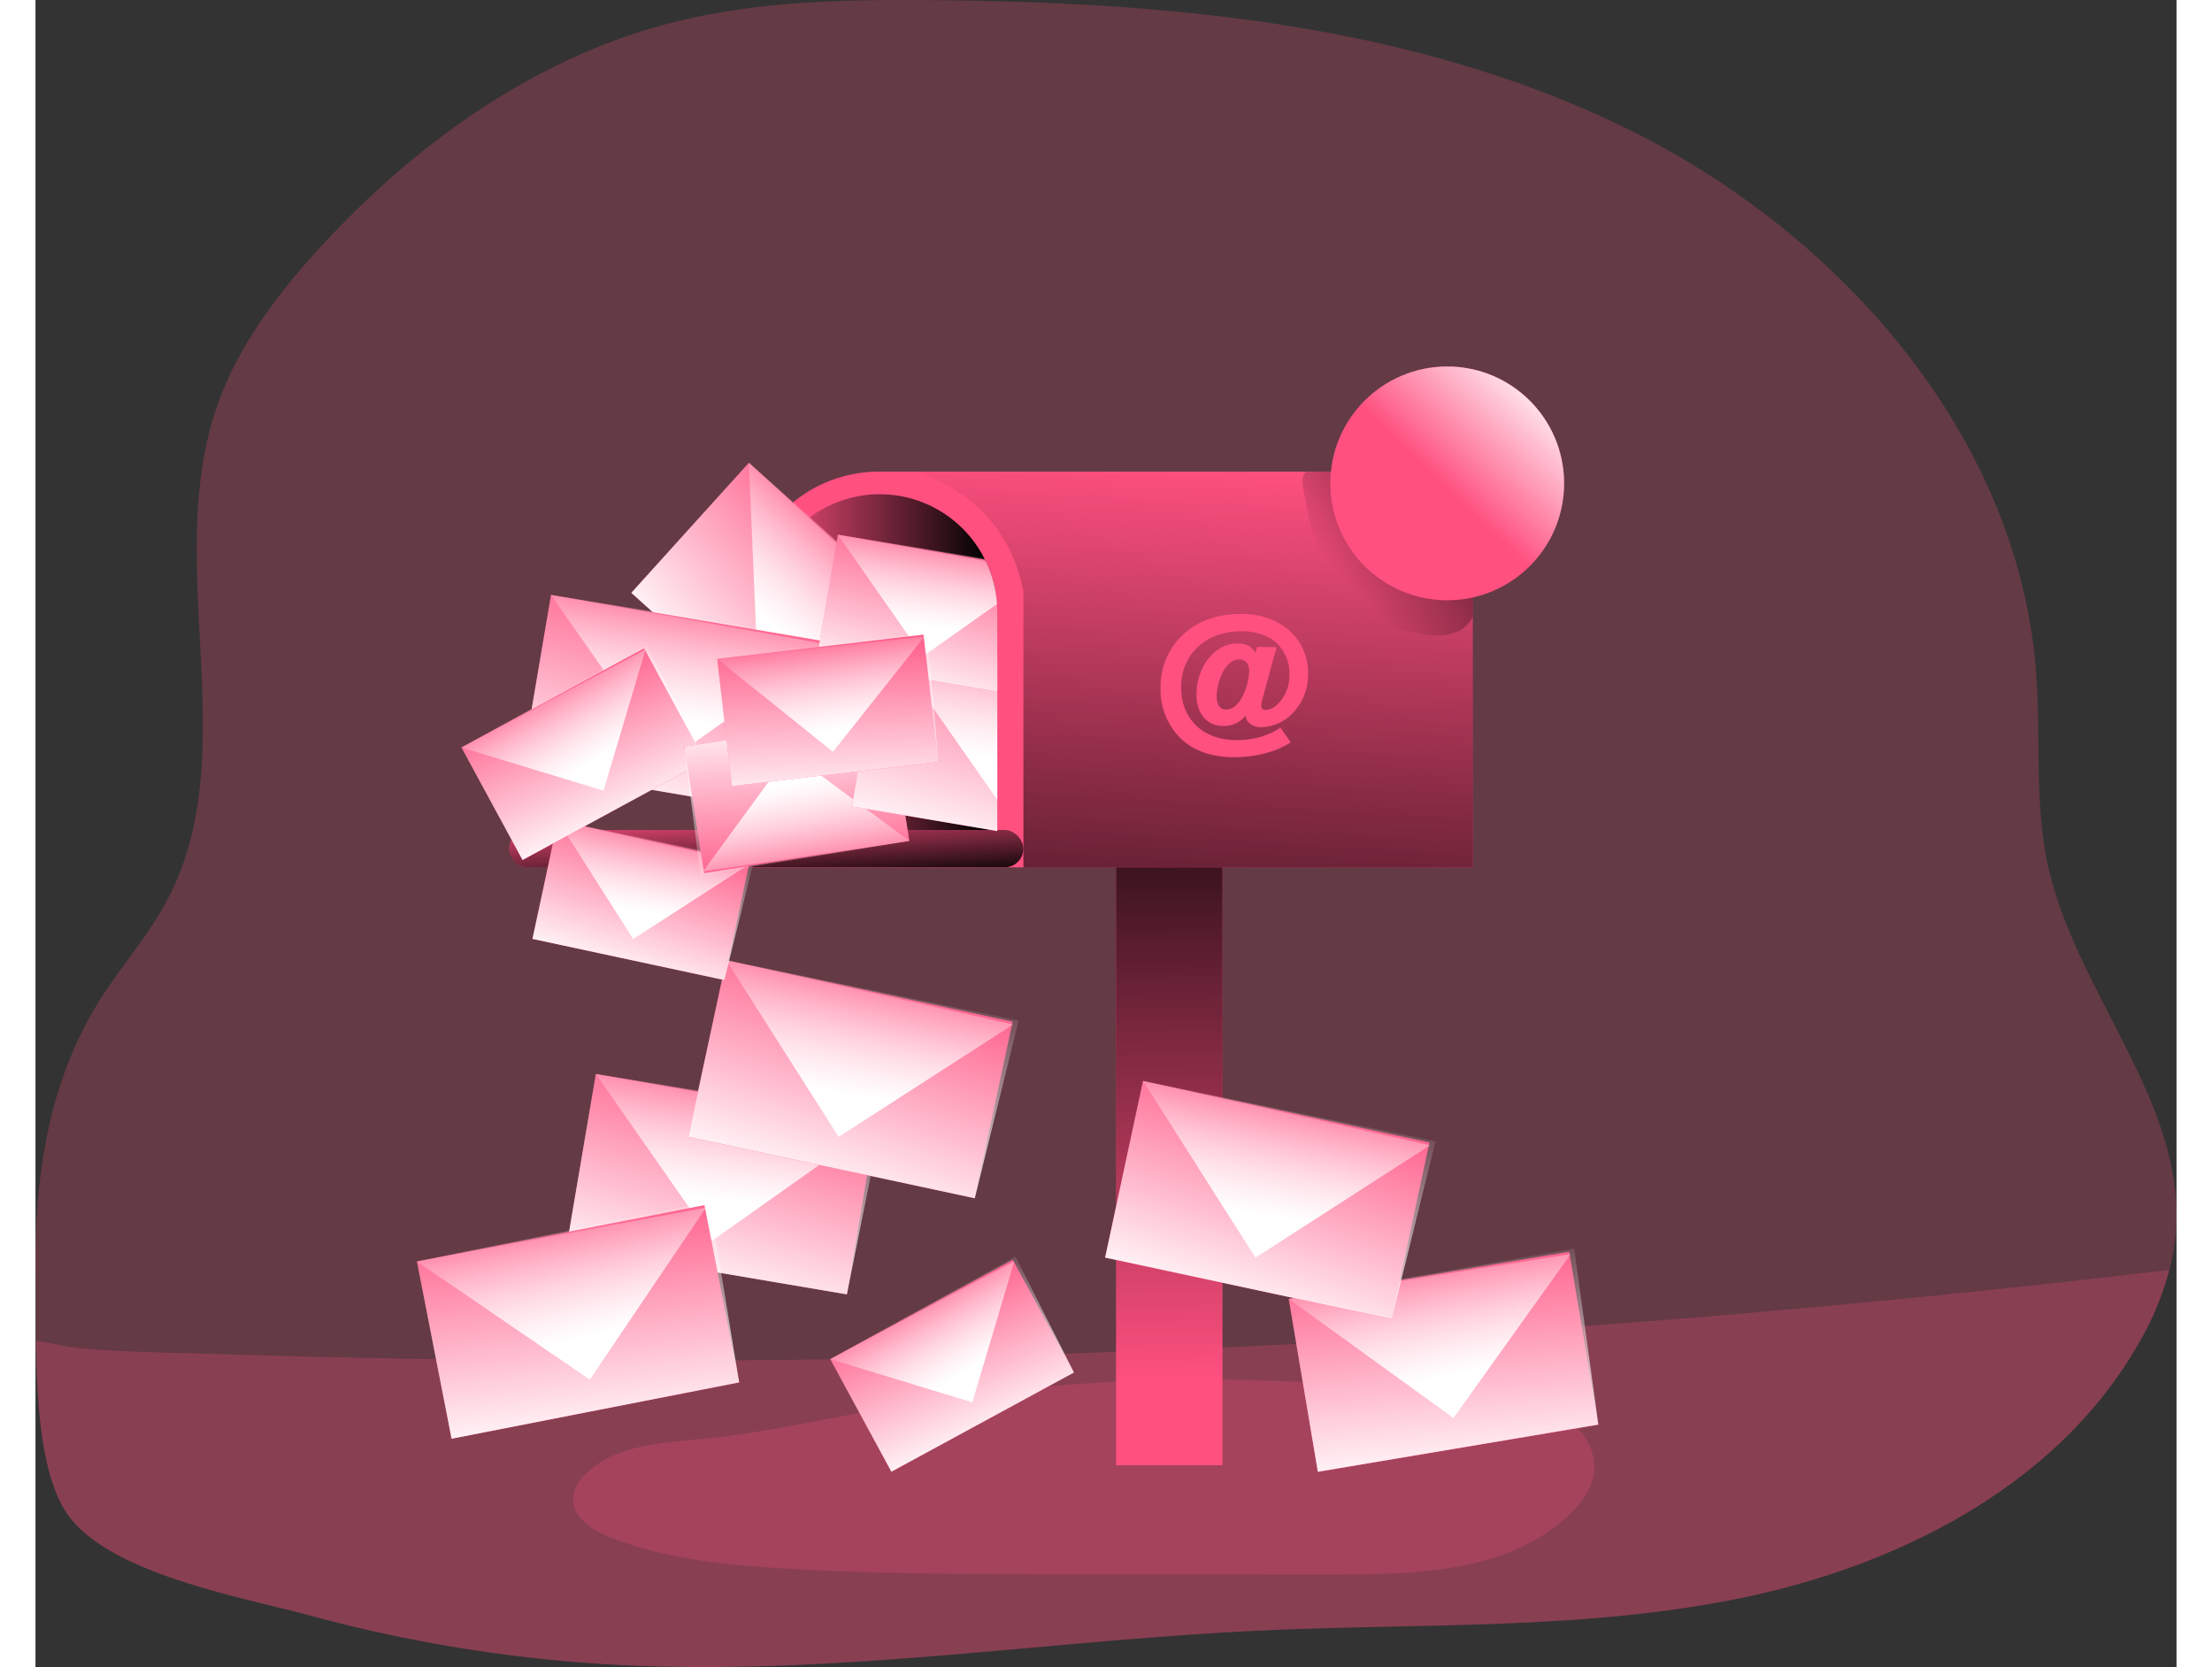 <svg id="Layer_1" data-name="Layer 1" xmlns="http://www.w3.org/2000/svg" xmlns:xlink="http://www.w3.org/1999/xlink" viewBox="0 0 545.48 424.75" width="406" height="306" class="illustration styles_illustrationTablet__1DWOa"><rect x="0" y="0" width="545.48" height="424.75" fill="#333333" stroke="none"/><defs><linearGradient id="linear-gradient" x1="289.57" y1="351.41" x2="287.53" y2="173.07" gradientUnits="userSpaceOnUse"><stop offset="0" stop-color="#010101" stop-opacity="0"></stop><stop offset="0.95" stop-color="#010101"></stop></linearGradient><linearGradient id="linear-gradient-2" x1="185.17" y1="173.27" x2="245.01" y2="173.27" xlink:href="#linear-gradient"></linearGradient><linearGradient id="linear-gradient-3" x1="314.5" y1="138.71" x2="303.65" y2="323.1" xlink:href="#linear-gradient"></linearGradient><linearGradient id="linear-gradient-4" x1="350.64" y1="168.56" x2="395.8" y2="126.44" xlink:href="#linear-gradient"></linearGradient><linearGradient id="linear-gradient-5" x1="185.52" y1="204.82" x2="186.88" y2="227.87" xlink:href="#linear-gradient"></linearGradient><linearGradient id="linear-gradient-6" x1="218.13" y1="136.09" x2="168.83" y2="181.75" gradientUnits="userSpaceOnUse"><stop offset="0" stop-color="#fff" stop-opacity="0"></stop><stop offset="0.95" stop-color="#fff"></stop></linearGradient><linearGradient id="linear-gradient-7" x1="213.97" y1="135.82" x2="190.81" y2="164.27" xlink:href="#linear-gradient-6"></linearGradient><linearGradient id="linear-gradient-8" x1="567.06" y1="584.06" x2="517.76" y2="629.72" gradientTransform="translate(-620.24 -40.66) rotate(-32.49)" xlink:href="#linear-gradient-6"></linearGradient><linearGradient id="linear-gradient-9" x1="562.9" y1="583.79" x2="539.74" y2="612.24" gradientTransform="translate(-620.24 -40.66) rotate(-32.49)" xlink:href="#linear-gradient-6"></linearGradient><linearGradient id="linear-gradient-10" x1="511.13" y1="693.13" x2="461.83" y2="738.79" gradientTransform="translate(-620.24 -40.66) rotate(-32.49)" xlink:href="#linear-gradient-6"></linearGradient><linearGradient id="linear-gradient-11" x1="506.97" y1="692.86" x2="483.81" y2="721.32" gradientTransform="translate(-620.24 -40.66) rotate(-32.49)" xlink:href="#linear-gradient-6"></linearGradient><linearGradient id="linear-gradient-12" x1="670.49" y1="1151.5" x2="621.19" y2="1197.16" gradientTransform="translate(-962.98 125.38) rotate(-51.67)" xlink:href="#linear-gradient-6"></linearGradient><linearGradient id="linear-gradient-13" x1="666.33" y1="1151.24" x2="643.17" y2="1179.69" gradientTransform="translate(-962.98 125.38) rotate(-51.67)" xlink:href="#linear-gradient-6"></linearGradient><linearGradient id="linear-gradient-14" x1="502.9" y1="1345.31" x2="466.89" y2="1378.66" gradientTransform="translate(-1212.12 353.86) rotate(-70.63)" xlink:href="#linear-gradient-6"></linearGradient><linearGradient id="linear-gradient-15" x1="499.86" y1="1345.11" x2="482.95" y2="1365.9" gradientTransform="translate(-1212.12 353.86) rotate(-70.63)" xlink:href="#linear-gradient-6"></linearGradient><linearGradient id="linear-gradient-16" x1="585.87" y1="729.72" x2="535.08" y2="776.76" gradientTransform="translate(-548.27 -66.04) rotate(-30.01)" xlink:href="#linear-gradient-6"></linearGradient><linearGradient id="linear-gradient-17" x1="581.58" y1="729.44" x2="557.72" y2="758.75" gradientTransform="translate(-548.27 -66.04) rotate(-30.01)" xlink:href="#linear-gradient-6"></linearGradient><linearGradient id="linear-gradient-18" x1="509.29" y1="649.96" x2="458.5" y2="697" gradientTransform="translate(-548.27 -66.04) rotate(-30.01)" xlink:href="#linear-gradient-6"></linearGradient><linearGradient id="linear-gradient-19" x1="505" y1="649.68" x2="481.14" y2="679" gradientTransform="translate(-548.27 -66.04) rotate(-30.01)" xlink:href="#linear-gradient-6"></linearGradient><linearGradient id="linear-gradient-20" x1="477.55" y1="591.53" x2="443.53" y2="623.04" gradientTransform="translate(-548.27 -66.04) rotate(-30.01)" xlink:href="#linear-gradient-6"></linearGradient><linearGradient id="linear-gradient-21" x1="474.68" y1="591.34" x2="458.7" y2="610.98" gradientTransform="translate(-548.27 -66.04) rotate(-30.01)" xlink:href="#linear-gradient-6"></linearGradient><linearGradient id="linear-gradient-22" x1="500.18" y1="1012.39" x2="449.38" y2="1059.44" gradientTransform="translate(-975.61 96.5) rotate(-53.19)" xlink:href="#linear-gradient-6"></linearGradient><linearGradient id="linear-gradient-23" x1="495.89" y1="1012.12" x2="472.03" y2="1041.43" gradientTransform="translate(-975.61 96.5) rotate(-53.19)" xlink:href="#linear-gradient-6"></linearGradient><linearGradient id="linear-gradient-24" x1="618.75" y1="1204.98" x2="582.74" y2="1238.33" gradientTransform="translate(-1212.12 353.86) rotate(-70.63)" xlink:href="#linear-gradient-6"></linearGradient><linearGradient id="linear-gradient-25" x1="615.71" y1="1204.78" x2="598.79" y2="1225.57" gradientTransform="translate(-1212.12 353.86) rotate(-70.63)" xlink:href="#linear-gradient-6"></linearGradient><linearGradient id="linear-gradient-26" x1="-1296.35" y1="1103.51" x2="-1332.36" y2="1136.86" gradientTransform="translate(238.63 1928.42) rotate(128.96)" xlink:href="#linear-gradient-6"></linearGradient><linearGradient id="linear-gradient-27" x1="-1299.39" y1="1103.31" x2="-1316.31" y2="1124.1" gradientTransform="translate(238.63 1928.42) rotate(128.96)" xlink:href="#linear-gradient-6"></linearGradient><linearGradient id="linear-gradient-28" x1="358.93" y1="123.92" x2="386.72" y2="95.14" xlink:href="#linear-gradient-6"></linearGradient><clipPath id="clip-path" transform="translate(-15.96 -20.03)"><path d="M190.35,227.72,261,240.64V175.88A29.92,29.92,0,0,0,231.05,146h0c-16.52,0-32.43,16.6-32.43,33.13Z" fill="none"></path></clipPath><linearGradient id="linear-gradient-29" x1="632.72" y1="637.54" x2="583.42" y2="683.2" gradientTransform="translate(-620.24 -40.66) rotate(-32.49)" xlink:href="#linear-gradient-6"></linearGradient><linearGradient id="linear-gradient-30" x1="628.56" y1="637.27" x2="605.4" y2="665.72" gradientTransform="translate(-620.24 -40.66) rotate(-32.49)" xlink:href="#linear-gradient-6"></linearGradient><linearGradient id="linear-gradient-31" x1="627.14" y1="605.46" x2="591.13" y2="638.82" gradientTransform="translate(-620.24 -40.66) rotate(-32.49)" xlink:href="#linear-gradient-6"></linearGradient><linearGradient id="linear-gradient-32" x1="624.1" y1="605.26" x2="607.18" y2="626.05" gradientTransform="translate(-620.24 -40.66) rotate(-32.49)" xlink:href="#linear-gradient-6"></linearGradient><linearGradient id="linear-gradient-33" x1="669.59" y1="884.12" x2="633.57" y2="917.48" gradientTransform="matrix(0.66, -0.75, 0.75, 0.66, -905.1, 77.92)" xlink:href="#linear-gradient-6"></linearGradient><linearGradient id="linear-gradient-34" x1="666.55" y1="883.93" x2="649.63" y2="904.71" gradientTransform="matrix(0.66, -0.75, 0.75, 0.66, -905.1, 77.92)" xlink:href="#linear-gradient-6"></linearGradient></defs><title>Inbox Full</title><path d="M561.21,334.76a53.53,53.53,0,0,1-1.59,8.81,75.59,75.59,0,0,1-8,19c-20.34,35.5-60.17,56-100.25,64.4s-81.47,6.56-122.36,8.43c-55.24,2.5-110.34,11.77-165.58,8.74A374.63,374.63,0,0,1,86,431.63C69.05,427,34,421,23.75,405.26c-6.41-9.8-7.47-28.17-7.68-43.64-.07-6.35,0-12.2-.07-16.82-.43-24.21,3.17-49,16.28-69.9,5.47-8.67,12.38-16.43,17.21-25.49,19.81-37.26-.92-84.64,12.33-124.72,5.29-16,15.76-29.82,27.18-42.2,24.15-26.15,54.33-47.73,88.8-56.61,21.47-5.54,43.93-6,66.1-5.82,60.6.46,122.82,6,177.25,32.61s100,78.26,104.52,138.68c1.24,16.39-.46,33.07,3,49.14C535.89,273.31,564.31,301.27,561.21,334.76Z" transform="translate(-15.96 -20.03)" fill="#ff5080" opacity="0.24" style="isolation: isolate;"></path><path d="M559.62,343.57a75.59,75.59,0,0,1-8,19c-20.34,35.5-60.17,56-100.25,64.4s-81.47,6.56-122.36,8.43c-55.24,2.5-110.34,11.77-165.58,8.74A374.63,374.63,0,0,1,86,431.63C69.05,427,34,421,23.75,405.26c-6.41-9.8-7.47-28.17-7.68-43.64,3.84.6,7.65,1.51,11,1.83,11.35,1.1,22.84,1.17,34.22,1.52q36.18,1.15,72.38,1.55,144.15,1.53,288.08-9.48Q490.81,351.75,559.62,343.57Z" transform="translate(-15.96 -20.03)" fill="#ff5080" opacity="0.24" style="isolation: isolate;"></path><rect x="275.3" y="206.03" width="27.12" height="167.26" fill="#ff5080"></rect><rect x="275.3" y="206.03" width="27.12" height="167.26" fill="url(#linear-gradient)"></rect><path d="M382.15,174.72V241H196.32V174.72a34.55,34.55,0,0,1,34.58-34.54H347.57A34.58,34.58,0,0,1,382.15,174.72Z" transform="translate(-15.96 -20.03)" fill="#ff5080"></path><path d="M215.09,125.92h0A29.92,29.92,0,0,1,245,155.84v64.76a0,0,0,0,1,0,0H185.17a0,0,0,0,1,0,0V155.84a29.92,29.92,0,0,1,29.92-29.92Z" fill="url(#linear-gradient-2)"></path><path d="M382.16,174.71V241H267.66V170.83c-3.42-18.33-16.32-26.75-26.93-30.63H347.58A34.56,34.56,0,0,1,382.16,174.71Z" transform="translate(-15.96 -20.03)" fill="url(#linear-gradient-3)"></path><path d="M382.16,174.71v2.43a8.25,8.25,0,0,1-2,2.58c-2.93,2.47-7.16,2.5-10.93,1.9-7.09-1.16-14-4.19-19-9.3-6.45-6.6-9.06-15.73-10.64-24.58-.6-3.2-1.52-6.06,0-7.54h8A34.56,34.56,0,0,1,382.16,174.71Z" transform="translate(-15.96 -20.03)" fill="url(#linear-gradient-4)"></path><rect x="120.69" y="211.45" width="131" height="9.51" rx="4.76" fill="#ff5080"></rect><rect x="120.69" y="211.45" width="131" height="9.51" rx="4.76" fill="url(#linear-gradient-5)"></rect><path d="M233,378.66c-15.78,2.82-31.44,6.48-47.4,8-10.35,1-21.79,1.53-29.3,8.73a9.75,9.75,0,0,0-3.34,6c-.43,5,4.78,8.47,9.43,10.3,13.6,5.37,28.37,6.92,43,7.84,23.76,1.52,47.59,1.54,71.41,1.56l70.93.07c20.94,0,44.19-.85,59.19-15.46,3-2.9,5.58-6.46,6.1-10.58.82-6.66-4.24-12.93-10.34-15.72-10.59-4.83-26.42-3.83-37.95-5.11q-22.5-2.47-45.16-2.75A461.43,461.43,0,0,0,233,378.66Z" transform="translate(-15.96 -20.03)" fill="#ff5080" opacity="0.24" style="isolation: isolate;"></path><path d="M332.2,184.89c-.26.85-1,3.42-1.23,4.35l-2.54,9.39a5.12,5.12,0,0,0-.17,1.27,1,1,0,0,0,1.1,1,4.67,4.67,0,0,0,2.67-1.09,10.33,10.33,0,0,0,3.42-8,10.61,10.61,0,0,0-4.86-9.18,15,15,0,0,0-7.57-1.77c-8.92,0-15.18,5.91-15.18,14.29,0,8.11,5.63,13.44,14.12,13.44a23,23,0,0,0,6.47-.93,19,19,0,0,0,4.74-2.24l2.58,3.72a20.09,20.09,0,0,1-5.29,2.45,30.4,30.4,0,0,1-9,1.35c-6,0-10.61-1.69-13.95-5a17.4,17.4,0,0,1-4.91-12.51,18.25,18.25,0,0,1,5.16-13.19c3.89-3.89,9-5.8,15.56-5.8,9.85,0,16.87,6.35,16.87,15.18a14.27,14.27,0,0,1-4,10.19,11.36,11.36,0,0,1-7.9,3.47,4.17,4.17,0,0,1-3.64-1.65,3.1,3.1,0,0,1-.38-1.31,6.89,6.89,0,0,1-5.67,2.66c-4.18,0-6.85-3.13-6.85-7.95,0-7.14,4.7-13.06,10.32-13.06,2.37,0,3.55.59,4.69,2.37l.43-1.48Zm-8.71,12.56a15.79,15.79,0,0,0,1.69-6.52c0-1.73-1-2.91-2.45-2.91s-3.09,1-4.15,3a14.73,14.73,0,0,0-1.69,6.34c0,2.24.85,3.43,2.45,3.43S322.39,199.6,323.49,197.45Z" transform="translate(-15.96 -20.03)" fill="#ff5080"></path><rect x="173.39" y="156.45" width="72.46" height="44.67" transform="translate(158.05 -114.44) rotate(42.11)" fill="#ff5080"></rect><polygon points="205.56 199.62 151.81 151.03 181.76 117.89 236.92 166.99 205.56 199.62" fill="url(#linear-gradient-6)"></polygon><polygon points="181.76 117.89 183.98 169.64 235.27 167.16 181.76 117.89" fill="url(#linear-gradient-7)"></polygon><rect x="143.06" y="177.35" width="72.46" height="44.67" transform="translate(19.94 -47.2) rotate(9.62)" fill="#ff5080"></rect><polygon points="195.31 207.72 123.88 195.61 131.34 151.57 204.25 163.35 195.31 207.72" fill="url(#linear-gradient-8)"></polygon><polygon points="131.34 151.57 161.01 194.02 202.94 164.38 131.34 151.57" fill="url(#linear-gradient-9)"></polygon><rect x="154.47" y="299.39" width="72.46" height="44.67" transform="translate(40.51 -47.39) rotate(9.62)" fill="#ff5080"></rect><polygon points="206.72 329.77 135.29 317.65 142.75 273.62 215.65 285.4 206.72 329.77" fill="url(#linear-gradient-10)"></polygon><polygon points="142.75 273.62 172.43 316.06 214.35 286.43 142.75 273.62" fill="url(#linear-gradient-11)"></polygon><rect x="338.47" y="344.63" width="72.46" height="44.67" transform="translate(-71.66 47.23) rotate(-9.55)" fill="#ff5080"></rect><polygon points="398.17 362.94 326.71 374.96 319.3 330.92 392.03 318.1 398.17 362.94" fill="url(#linear-gradient-12)"></polygon><polygon points="319.3 330.92 361.27 361.26 391.13 319.5 319.3 330.92" fill="url(#linear-gradient-13)"></polygon><rect x="223.02" y="351.68" width="52.93" height="32.63" transform="translate(-161.38 143.72) rotate(-28.52)" fill="#ff5080"></rect><polygon points="264.57 349.67 218.06 374.94 202.48 346.26 249.68 320.14 264.57 349.67" fill="url(#linear-gradient-14)"></polygon><polygon points="202.48 346.26 238.68 357.27 249.39 321.32 202.48 346.26" fill="url(#linear-gradient-15)"></polygon><rect x="292.48" y="302.74" width="74.65" height="46.02" transform="translate(59.7 -81.96) rotate(12.11)" fill="#ff5080"></rect><polygon points="345.52 336.05 272.52 320.39 282.18 275.39 356.69 290.77 345.52 336.05" fill="url(#linear-gradient-16)"></polygon><polygon points="282.18 275.39 310.82 320.41 355.3 291.77 282.18 275.39" fill="url(#linear-gradient-17)"></polygon><rect x="186.28" y="271.97" width="74.65" height="46.02" transform="translate(50.89 -60.37) rotate(12.11)" fill="#ff5080"></rect><polygon points="239.31 305.28 166.32 289.62 175.97 244.62 250.49 260 239.31 305.28" fill="url(#linear-gradient-18)"></polygon><polygon points="175.97 244.62 204.62 289.64 249.09 261 175.97 244.62" fill="url(#linear-gradient-19)"></polygon><rect x="145.26" y="234" width="50" height="30.82" transform="translate(40.14 -50.2) rotate(12.11)" fill="#ff5080"></rect><polygon points="175.51 249.69 126.62 239.2 133.08 209.06 182.99 219.37 175.51 249.69" fill="url(#linear-gradient-20)"></polygon><polygon points="133.08 209.06 152.27 239.22 182.06 220.04 133.08 209.06" fill="url(#linear-gradient-21)"></polygon><rect x="116.86" y="333.81" width="74.65" height="46.02" transform="translate(-81.65 16.24) rotate(-11.08)" fill="#ff5080"></rect><polygon points="179.28 352.19 106.01 366.54 97.17 321.38 171.72 306.18 179.28 352.19" fill="url(#linear-gradient-22)"></polygon><polygon points="97.17 321.38 141.23 351.48 170.84 307.65 97.17 321.38" fill="url(#linear-gradient-23)"></polygon><rect x="129.06" y="195.85" width="52.93" height="32.63" transform="translate(-98.38 79.96) rotate(-28.52)" fill="#ff5080"></rect><polygon points="170.6 193.83 124.09 219.1 108.52 190.43 155.72 164.31 170.6 193.83" fill="url(#linear-gradient-24)"></polygon><polygon points="108.52 190.43 144.72 201.44 155.43 165.49 108.52 190.43" fill="url(#linear-gradient-25)"></polygon><rect x="183.46" y="205.94" width="52.93" height="32.63" transform="translate(435.84 389.21) rotate(171.07)" fill="#ff5080"></rect><polygon points="165.29 190.22 217.58 182 222.64 214.24 169.41 223.02 165.29 190.22" fill="url(#linear-gradient-26)"></polygon><polygon points="222.64 214.24 192.23 191.73 170.08 222 222.64 214.24" fill="url(#linear-gradient-27)"></polygon><circle cx="359.67" cy="123.15" r="29.78" fill="#ff5080"></circle><circle cx="359.67" cy="123.15" r="29.78" fill="url(#linear-gradient-28)"></circle><g clip-path="url(#clip-path)"><rect x="227.17" y="187.19" width="72.46" height="44.67" transform="translate(22.77 -61.12) rotate(9.62)" fill="#ff5080"></rect><polygon points="279.42 217.56 207.99 205.45 215.45 161.41 288.35 173.19 279.42 217.56" fill="url(#linear-gradient-29)"></polygon><polygon points="215.45 161.41 245.12 203.86 287.05 174.22 215.45 161.41" fill="url(#linear-gradient-30)"></polygon><rect x="217.28" y="160.45" width="52.93" height="32.63" transform="translate(17.02 -58.29) rotate(9.62)" fill="#ff5080"></rect><polygon points="251.15 177.24 198.96 168.39 204.42 136.22 257.67 144.83 251.15 177.24" fill="url(#linear-gradient-31)"></polygon><polygon points="204.42 136.22 226.09 167.23 256.72 145.58 204.42 136.22" fill="url(#linear-gradient-32)"></polygon></g><rect x="191.35" y="184.7" width="52.93" height="32.63" transform="translate(-37.86 6.66) rotate(-6.68)" fill="#ff5080"></rect><polygon points="230.03 194.11 177.46 200.27 173.67 167.86 227.2 161.17 230.03 194.11" fill="url(#linear-gradient-33)"></polygon><polygon points="173.67 167.86 203.18 191.54 226.49 162.16 173.67 167.86" fill="url(#linear-gradient-34)"></polygon></svg>